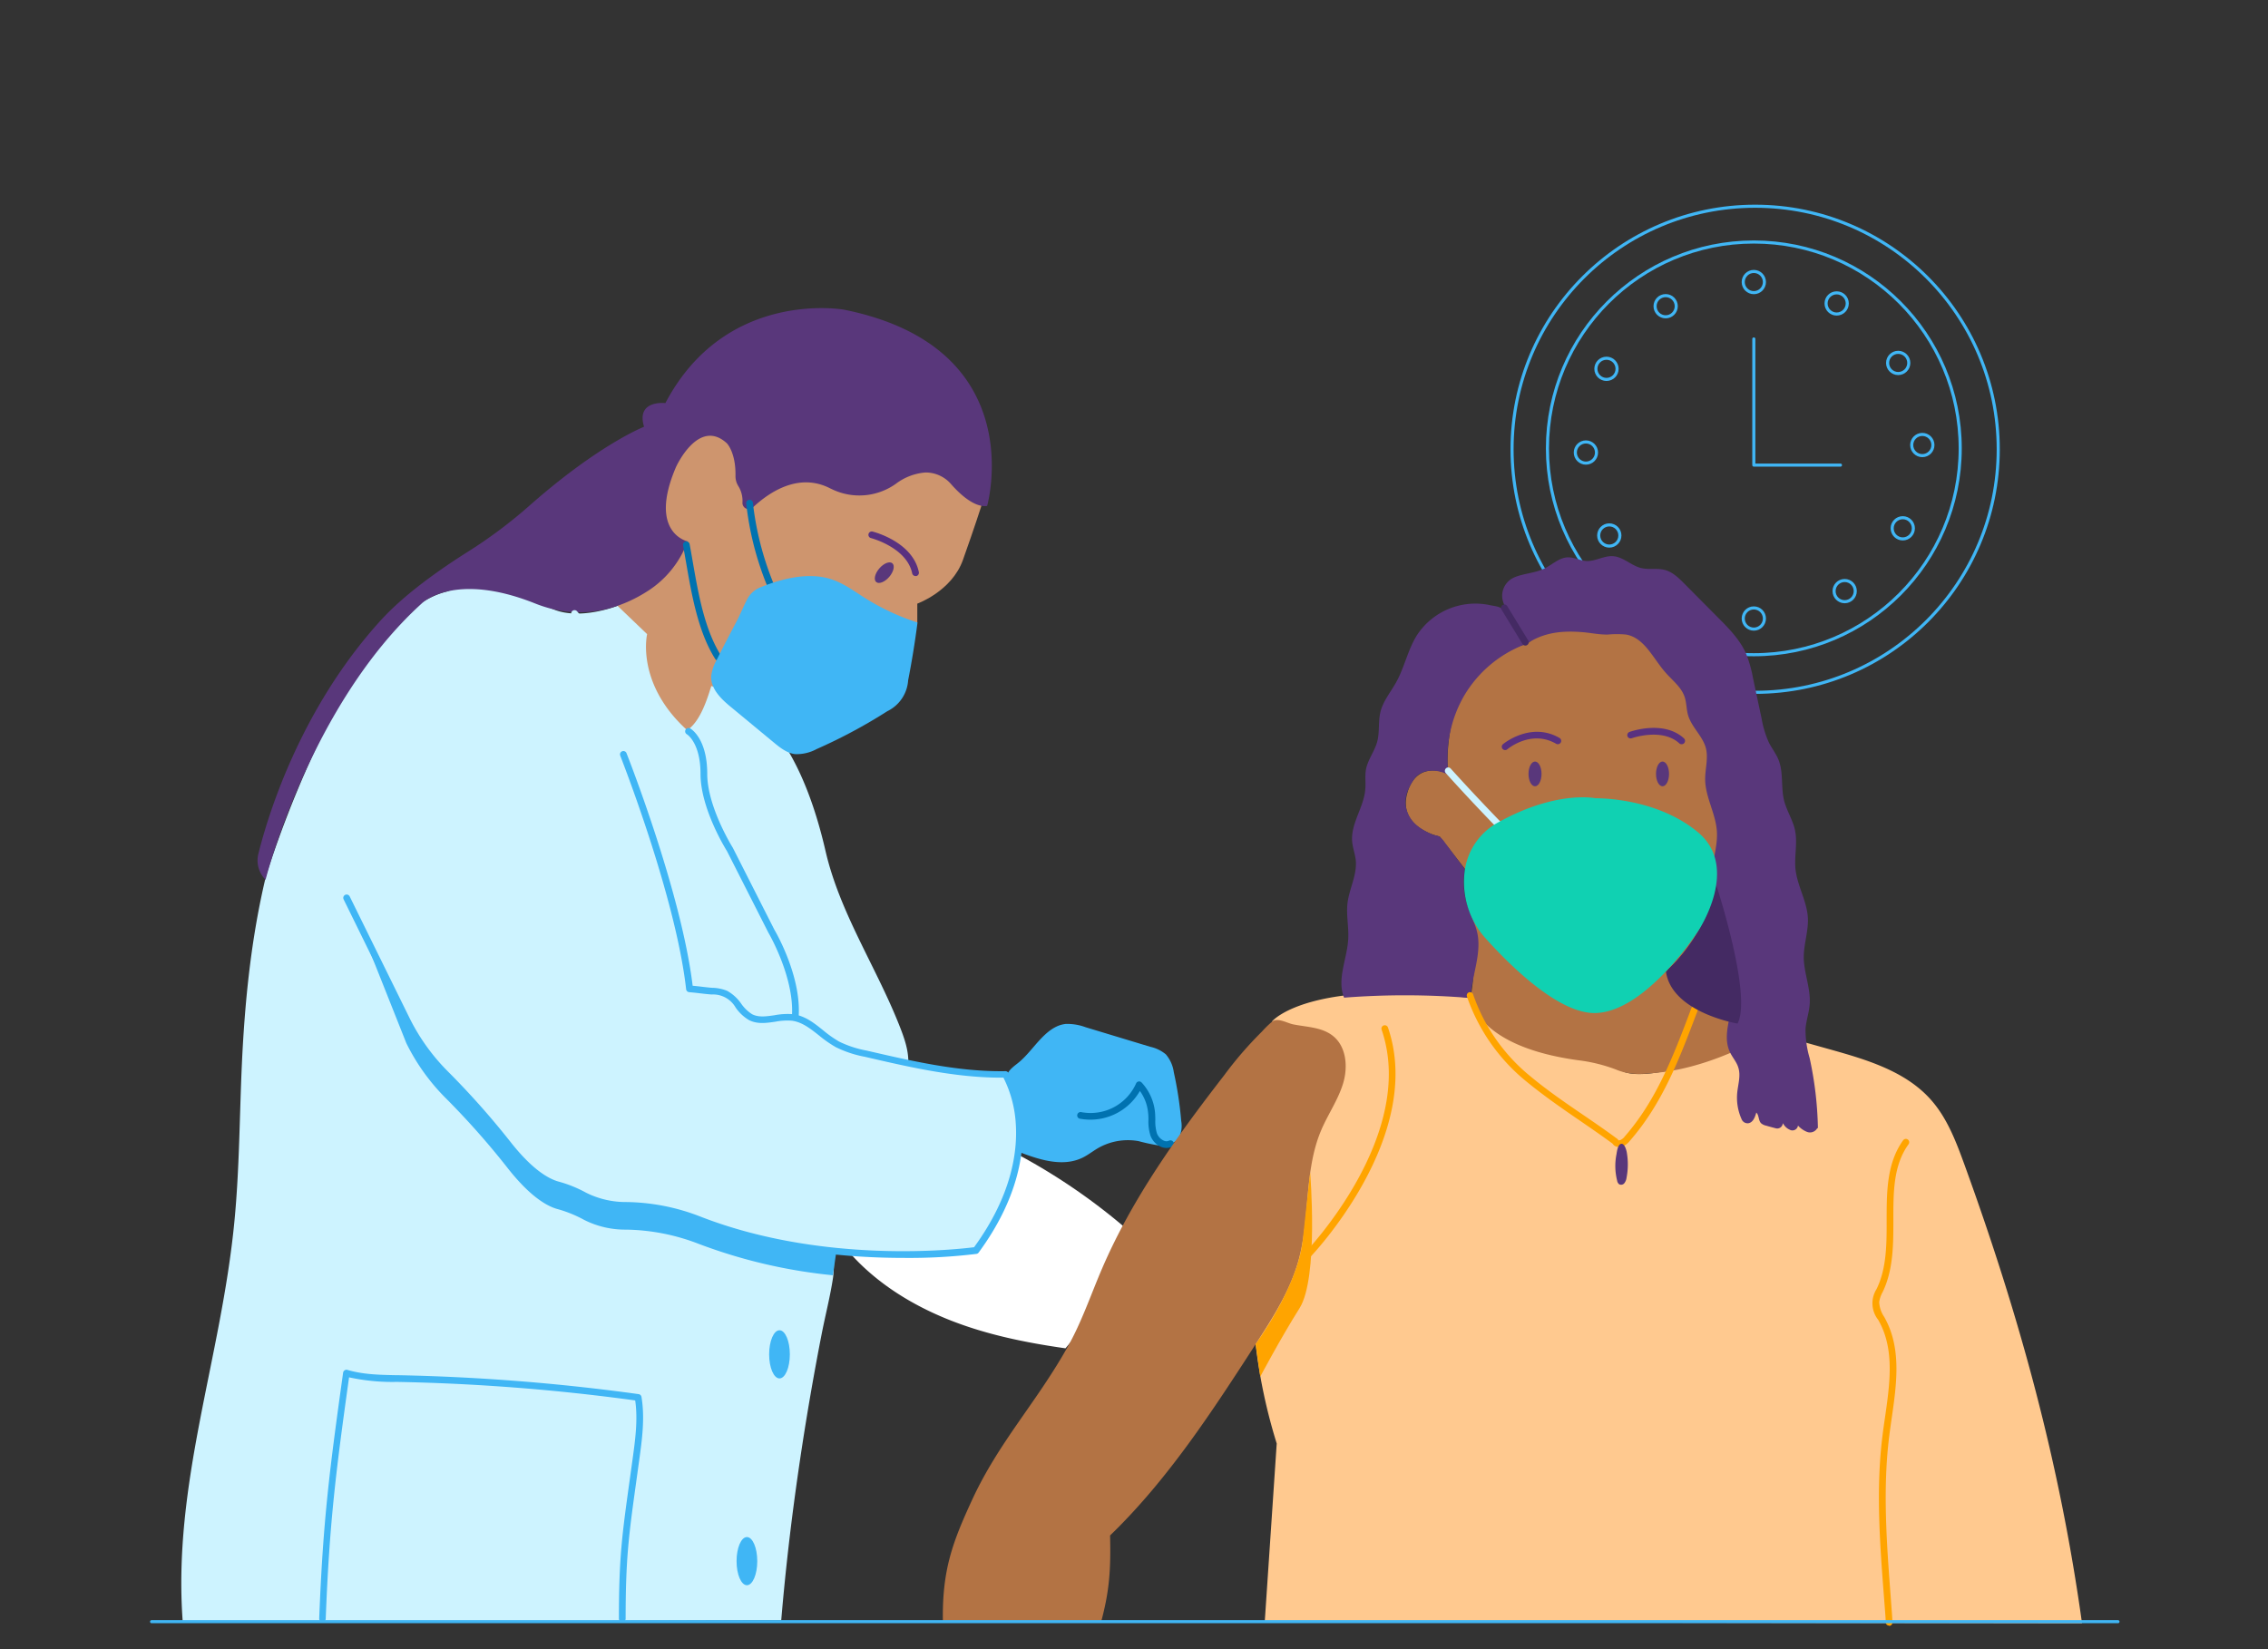 <svg id="Layer_1" data-name="Layer 1" xmlns="http://www.w3.org/2000/svg" viewBox="0 0 550 400"><rect x="0" y="0" width="550" height="400" fill="#333333" stroke="none"/><defs><style>.cls-1{fill:none;stroke:#40b6f5;stroke-linecap:round;stroke-linejoin:round;stroke-width:0.75px;}.cls-2{fill:#ce956e;}.cls-3{fill:#ffc98f;}.cls-4{fill:#b37344;}.cls-5{fill:#cdf3ff;}.cls-6{fill:#59377b;}.cls-7{fill:#40b6f5;}.cls-8{fill:#593180;}.cls-9{fill:#ffa400;}.cls-10{fill:#0072b0;}.cls-11{fill:#fff;}.cls-12{fill:#442a63;}.cls-13{fill:#10d1b2;}</style></defs><circle class="cls-1" cx="425.63" cy="108.97" r="58.95"></circle><circle class="cls-1" cx="425.31" cy="108.75" r="50.05"></circle><polyline class="cls-1" points="425.31 82.21 425.31 112.81 446.32 112.81"></polyline><circle class="cls-1" cx="425.31" cy="68.41" r="2.57"></circle><circle class="cls-1" cx="425.31" cy="150.02" r="2.57"></circle><circle class="cls-1" cx="445.4" cy="73.6" r="2.57"></circle><circle class="cls-1" cx="405.13" cy="144.57" r="2.57"></circle><circle class="cls-1" cx="460.32" cy="88.03" r="2.57"></circle><circle class="cls-1" cx="390.26" cy="129.88" r="2.57"></circle><circle class="cls-1" cx="466.17" cy="107.94" r="2.57"></circle><circle class="cls-1" cx="384.59" cy="109.76" r="2.57"></circle><circle class="cls-1" cx="461.43" cy="128.14" r="2.57"></circle><circle class="cls-1" cx="389.58" cy="89.46" r="2.57"></circle><circle class="cls-1" cx="447.34" cy="143.37" r="2.57"></circle><circle class="cls-1" cx="403.93" cy="74.27" r="2.57"></circle><path class="cls-2" d="M222.45,151v-4.59s8.36-3,11.07-10.61S238,122.68,238,122.68l-6.37-12.76L185.35,94l-21.09,7.3L153.8,119.88l-4.05,27.05,3.56,15.12L167,183.8Z"></path><path class="cls-3" d="M429.29,250.49h0l-9.68,4.76s-20.89,7.94-26.65,4.31a23.9,23.9,0,0,0-12.43-3.34c-22.44-4.24-22.5-14-22.5-14-40.61-5.22-49.51,5.47-49.51,5.47L304.49,326h0a132.47,132.47,0,0,0,5.12,24.12l-2.91,43.33,198.2.27c-5.39-38.79-15.09-74.26-28.45-111.07-2.05-5.64-4.21-11.42-8.2-15.91-6.12-6.91-15.53-9.71-24.42-12.2l-14.49-4.06"></path><path class="cls-4" d="M425.57,249.44,418,247.32a24.14,24.14,0,0,1-9.1-5.25c-2.09-1.76-4.51-4.22-4.48-6.87,0,0,10.06-8.13,13.12-23.75,0,0,5.38-68.25-34.3-65.23l-13,10c-21.9,4.64-19.09,31.43-19.09,31.43s-7.56-3.6-9.89,4.79,7.9,10.47,7.9,10.47l8.13,10.46-.72,8a58.25,58.25,0,0,1,.08,20.42s.63,11.85,26,15.36a39.28,39.28,0,0,1,9.15,2.23c3.55,1.5,6.57,1.16,10.4.77,6.08-.63,15.39-2.88,27.22-9.67Z"></path><path class="cls-5" d="M44.32,393.47c-2.53-33.56,9.33-63.87,12.54-97.37,1.2-12.5,1.22-25.08,1.78-37.62.7-15.53,2.27-31.11,5.91-46.19,0,0,19.42-63.11,44-68.86,0,0,7-3.7,25.54,4.31,6.57,2.83,15.66-.81,15.66-.81l7.18,6.88s-2.87,12.12,10,23.56l-.29-.26c3.09-2.06,4.76-7.17,5.85-10.72,6.82,2,20.38,8.21,27.7,40,3.52,15.3,12.65,28.63,18.28,43.29,1.1,2.87,2.06,5.9,1.74,9a21.81,21.81,0,0,1-2.18,6.6c0,.84-1,2.3-1.39,3.08l-1.47,3.25-3,6.61-5.89,13c-1.54,3.41-3.52,6.88-3.9,10.66-.27,2.68,0,5.35-.36,8-.68,4.51-1.84,9-2.72,13.47s-1.76,9.26-2.57,13.9q-2.42,13.88-4.26,27.84T189.45,393"></path><path class="cls-6" d="M361.1,146.73a16.94,16.94,0,0,0-17.49,7.34c-2.2,3.51-3,7.73-5,11.35-1.33,2.41-3.2,4.6-3.85,7.27-.57,2.33-.16,4.83-.77,7.16s-2.31,4.42-2.75,6.85c-.27,1.55,0,3.15-.15,4.73-.34,4.39-3.58,8.34-3.18,12.73.14,1.52.71,3,.87,4.49.35,3.51-1.55,6.84-2,10.35-.35,2.91.34,5.85.17,8.78-.27,4.81-2.82,9.75-1,14.2a191.5,191.5,0,0,1,30.67.09c.25-5.59,3-11.2,1.43-16.59-.75-2.63-2.19-5.08-2.72-7.77a18.18,18.18,0,0,1-.09-6.86c-1.43-1.91-3.35-4.5-4.79-6.4a6.48,6.48,0,0,0-1.37-1.53c-.56-.35-1.24-.28-1.84-.56-2.89-1.32-5-2.73-6-5.56s0-5.38,1.75-7.89,5.79-2.44,8.33-.89A30.11,30.11,0,0,1,355,168.85a29.15,29.15,0,0,1,14.58-12.46,89.66,89.66,0,0,0-5.15-8.52C363.72,147,362.17,147,361.1,146.73Z"></path><path class="cls-7" d="M203.08,259.07c-3.78-2.07-6.71-6-11-6.51-3.38-.4-7,1.49-10.07-.07-2.46-1.27-3.53-4.42-6-5.59a9.47,9.47,0,0,0-3.31-.66c-1.73-.13-3.71-.43-5.44-.56-2.58-23-16.08-56.92-16.08-56.92l-64.7,33.92L98.53,253a50.19,50.19,0,0,0,9.5,13.29,191.27,191.27,0,0,1,15,16.92c5.38,6.87,9.44,9.25,12,10a30,30,0,0,1,6.55,2.63,22,22,0,0,0,10.23,2.4,50.67,50.67,0,0,1,17.59,3.44,127,127,0,0,0,32.58,7.63l7-48.12A23.84,23.84,0,0,1,203.08,259.07Z"></path><path class="cls-8" d="M365,181.93a.81.81,0,0,1-.62-.29.8.8,0,0,1,.1-1.14c.06-.06,6.71-5.57,13.71-1.51a.81.81,0,0,1,.3,1.11.83.83,0,0,1-1.12.3c-6-3.48-11.6,1.14-11.84,1.34A.8.8,0,0,1,365,181.93Z"></path><path class="cls-8" d="M407.78,180.51a.77.77,0,0,1-.55-.22c-4.17-3.83-11.48-1.25-11.56-1.22a.82.82,0,0,1-1-.49.83.83,0,0,1,.49-1.05c.34-.12,8.31-2.94,13.21,1.56a.82.82,0,0,1,.05,1.15A.8.8,0,0,1,407.78,180.51Z"></path><ellipse class="cls-6" cx="372.25" cy="187.71" rx="1.58" ry="3"></ellipse><ellipse class="cls-6" cx="214.44" cy="138.9" rx="3" ry="1.58" transform="translate(-30.85 210.38) rotate(-49.18)"></ellipse><ellipse class="cls-6" cx="403.17" cy="187.71" rx="1.58" ry="3"></ellipse><path class="cls-5" d="M363.27,200.68a.83.83,0,0,1-.58-.25c-4.09-4.21-8.16-8.56-12.09-12.92a.83.83,0,0,1,.06-1.16.81.81,0,0,1,1.15.07c3.92,4.34,8,8.68,12.05,12.87a.82.82,0,0,1-.59,1.39Z"></path><path class="cls-7" d="M192.78,248.23h-.09a.81.81,0,0,1-.72-.9c1.11-9.56-5.56-21-5.62-21.09l-10.07-19.84c-.23-.35-6.4-10.27-6.4-18.68,0-7.6-3.28-9.61-3.32-9.63a.82.82,0,0,1-.3-1.11.81.81,0,0,1,1.1-.31c.17.09,4.15,2.39,4.15,11.05,0,7.95,6.12,17.78,6.19,17.88l10.07,19.86c.26.44,7,11.94,5.82,22.06A.81.81,0,0,1,192.78,248.23Z"></path><path class="cls-9" d="M458.11,394.28a.82.82,0,0,1-.82-.78c0-.86-.08-1.71-.14-2.54l-.28-3.66c-1-12.91-2-26.25-.33-39.3.17-1.38.37-2.78.58-4.19,1.14-7.91,2.32-16.09-1.24-22.94-.12-.23-.25-.46-.37-.7a6.45,6.45,0,0,1-.46-7.47l.23-.48c2.25-4.91,2.25-10.69,2.24-16.28,0-6.79,0-13.8,4-19.37a.81.81,0,1,1,1.32.95c-3.71,5.15-3.7,11.59-3.69,18.42,0,5.76,0,11.73-2.39,17l-.24.5a7.26,7.26,0,0,0-.81,2.37,7.07,7.07,0,0,0,1.23,3.62l.39.73c3.79,7.31,2.58,15.76,1.4,23.92-.2,1.4-.4,2.79-.57,4.16-1.63,12.89-.63,26.15.34,39l.27,3.67c.07.85.12,1.72.15,2.6a.8.8,0,0,1-.78.84Z"></path><path class="cls-9" d="M392.6,278.19a1.71,1.71,0,0,1-1.54-.8c-2.63-1.94-5.37-3.82-8-5.63-4.28-2.93-8.7-6-12.77-9.34a45.73,45.73,0,0,1-14.56-20.74.81.81,0,0,1,.51-1,.82.82,0,0,1,1,.51,44.19,44.19,0,0,0,14.06,20c4,3.33,8.4,6.34,12.65,9.24,2.72,1.86,5.54,3.79,8.24,5.79a.8.8,0,0,1,.28.37,1.9,1.9,0,0,0,.5-.08,2.85,2.85,0,0,0,1.06-.89c7.77-8.91,11.8-19.6,16.07-30.91l.06-.17a.81.81,0,0,1,1.52.58l-.06.16c-4.32,11.46-8.4,22.28-16.36,31.41a4.24,4.24,0,0,1-1.79,1.37A2.79,2.79,0,0,1,392.6,278.19Z"></path><path class="cls-6" d="M392.16,286.35a1.43,1.43,0,0,0,.48.88,1,1,0,0,0,1.27-.25,2.67,2.67,0,0,0,.53-1.3,17,17,0,0,0,.05-6.24c-.11-.58-.57-2.2-1.39-2s-1,2-1.11,2.59A14.56,14.56,0,0,0,392.16,286.35Z"></path><path class="cls-6" d="M239.38,122.73s10.9-38.44-34.71-47.62c0,0-28.68-5.16-43.31,22.66,0,0-7.18-.86-5.17,5.74,0,0-10.92,4.23-27.85,19.18A115.52,115.52,0,0,1,113.18,134c-6.3,4-15,10-21,16.63C72.83,172,65,197.65,62.66,207.08a6.62,6.62,0,0,0,1.74,6.3h0s10.67-42.34,37.86-67c0,0,7.75-7.91,27.54,0,11.73,4.68,21.54.75,27.59-3.23a24.15,24.15,0,0,0,8.68-10.2l.74-1.62s-9.76-2-2.87-18.07c0,0,5.45-12.05,12.33-5.74,0,0,2.17,2.17,2.09,7.84a4.52,4.52,0,0,0,.69,2.54,6.81,6.81,0,0,1,1,4,1.5,1.5,0,0,0,2.51,1.19c4.28-4,11.27-8.41,18.66-4.69.58.29,1.15.54,1.7.76a15.26,15.26,0,0,0,14.36-1.84,13.62,13.62,0,0,1,7.14-2.72,8.15,8.15,0,0,1,6.21,2.81C232.53,119.59,236.17,123.13,239.38,122.73Z"></path><path class="cls-8" d="M222,139.71a.81.81,0,0,1-.79-.65c-1.32-6.29-9.93-8.53-10-8.55a.81.81,0,1,1,.4-1.58c.39.1,9.69,2.5,11.21,9.8a.83.83,0,0,1-.63,1Z"></path><path class="cls-10" d="M174.13,160.22a.8.8,0,0,1-.68-.38c-4.16-6.58-5.71-15.55-7.08-23.46-.25-1.4-.48-2.77-.73-4.1a.81.81,0,1,1,1.6-.29c.25,1.33.49,2.71.73,4.11,1.35,7.77,2.87,16.56,6.85,22.86a.82.82,0,0,1-.25,1.13A.9.9,0,0,1,174.13,160.22Z"></path><path class="cls-10" d="M186.71,142.39a.81.81,0,0,1-.75-.5,74.33,74.33,0,0,1-5-19.77.82.82,0,0,1,.73-.9.81.81,0,0,1,.89.72,73.05,73.05,0,0,0,4.9,19.32.82.82,0,0,1-.43,1.07A.91.91,0,0,1,186.71,142.39Z"></path><path class="cls-5" d="M163.52,185.53a.81.81,0,0,1-.8-.71c-.73-5.65-6.1-11.24-7.27-12.41h-4.28a.81.81,0,0,1-.81-.72c-1.13-10.52-11.53-22.22-11.64-22.34a.81.81,0,1,1,1.21-1.09c.44.49,10.41,11.71,12,22.53h3.89a.83.83,0,0,1,.56.21c.28.28,7.1,6.72,8,13.61a.82.82,0,0,1-.7.91Z"></path><path class="cls-7" d="M258.52,248.35a12.89,12.89,0,0,1,4.78.81L279,253.91a8.77,8.77,0,0,1,3.72,1.82,8.38,8.38,0,0,1,1.93,4.32,89,89,0,0,1,1.8,11.84,6.53,6.53,0,0,1-.56,4.06,5,5,0,0,1-4.64,1.91,45.58,45.58,0,0,1-5.14-1.08,14.56,14.56,0,0,0-9.86,1.71c-1.23.72-2.36,1.62-3.64,2.26-5,2.49-11,.43-16.23-1.65a40.76,40.76,0,0,1-.16-4.6c-.12-1.6-.31-3.19-.55-4.77s-.54-3-.89-4.53a11.89,11.89,0,0,1-.71-3.81c.19-1.89,2.12-2.91,3.4-4.06,1.76-1.58,3.18-3.5,4.79-5.22S255.94,248.57,258.52,248.35Z"></path><path class="cls-10" d="M282.85,278.43a3.37,3.37,0,0,1-1.26-.25,4.76,4.76,0,0,1-2.61-2.77,11.37,11.37,0,0,1-.48-3.77c0-.57,0-1.11-.07-1.64a10.67,10.67,0,0,0-2-5.39,13.85,13.85,0,0,1-14.65,6.71.82.82,0,0,1,.36-1.59,12.09,12.09,0,0,0,13.36-6.93.79.79,0,0,1,.61-.49.81.81,0,0,1,.74.25,12.34,12.34,0,0,1,3.25,7.3c.05.59.06,1.18.07,1.75a10,10,0,0,0,.38,3.25,3.21,3.21,0,0,0,1.69,1.81,1.49,1.49,0,0,0,1.24,0,.81.81,0,1,1,.72,1.46A2.93,2.93,0,0,1,282.85,278.43Z"></path><path class="cls-11" d="M206.31,304.15c6.47,7.2,14.93,12.42,23.93,16s18.56,5.52,28.14,6.88a76.63,76.63,0,0,0,15.45-28.41,147.14,147.14,0,0,0-29.34-19.83,9.64,9.64,0,0,0-4-1.34c-2.32-.1-4.38,1.38-6.23,2.78l-20,15.16c-3.18,2.41-6.52,5.05-7.77,8.83C207.37,304.18,205.44,304.17,206.31,304.15Z"></path><ellipse class="cls-7" cx="181.13" cy="378.65" rx="2.51" ry="5.84"></ellipse><ellipse class="cls-7" cx="189.03" cy="328.49" rx="2.51" ry="5.84"></ellipse><path class="cls-7" d="M78.19,393.42h0a.83.83,0,0,1-.78-.85c.93-24,2.54-36.26,5.8-59.65a.83.83,0,0,1,1-.67c3.78,1.14,7.87,1.22,11.83,1.3h.47a497.56,497.56,0,0,1,58.35,4.59.82.82,0,0,1,.7.67c.86,5.14.14,10.38-.56,15.44l-.73,5.27c-1.8,13-2.54,18.37-2.55,33.08a.82.82,0,0,1-.82.82h0a.82.82,0,0,1-.81-.82c0-14.83.76-20.24,2.57-33.31l.73-5.26c.65-4.75,1.33-9.64.65-14.36a495,495,0,0,0-57.56-4.49H96a49.39,49.39,0,0,1-11.35-1.11c-3.17,22.73-4.75,35-5.66,58.56A.82.82,0,0,1,78.19,393.42Z"></path><path class="cls-6" d="M440.85,273.44a87,87,0,0,0-2-16.79,24.21,24.21,0,0,1-1-7.1c.15-2,.86-3.93,1-5.92.31-3.85-1.41-7.61-1.43-11.47,0-3.19,1.15-6.31,1-9.49-.21-4.07-2.55-7.76-3-11.8-.33-3.17.54-6.42-.13-9.54-.54-2.47-2-4.66-2.63-7.11-.83-3.29-.11-6.89-1.39-10-.59-1.44-1.57-2.68-2.28-4.06a23.92,23.92,0,0,1-1.78-5.82l-2.11-9.93a30.09,30.09,0,0,0-1.66-5.85c-1.48-3.38-4.14-6.09-6.75-8.71l-8.22-8.28c-1.39-1.39-2.87-2.85-4.77-3.34s-3.85,0-5.71-.45c-2.41-.59-4.34-2.71-6.81-2.88-2.22-.16-4.3,1.3-6.52,1.17-1.51-.1-2.92-.93-4.44-.89-2.11.06-3.76,1.76-5.65,2.7-2.25,1.12-4.87,1.17-7.2,2.1a4.86,4.86,0,0,0-2.09,7.47,28.82,28.82,0,0,1,4.81,8.8c4.16-2.87,8.67-3.33,13.71-2.92,2,.17,4,.61,6.07.58a23.75,23.75,0,0,1,4.46,0c4.41.77,6.51,5.7,9.45,9.08,1.71,2,3.95,3.62,4.76,6.08.47,1.41.41,2.94.82,4.37.85,2.94,3.55,5.09,4.32,8,.64,2.49-.2,5.1-.17,7.67.07,4.33,2.61,8.31,2.85,12.64s-1.7,8.31-1.17,12.46c.34,2.59,1.62,5,1.76,7.63.14,2.78-1,5.56-.54,8.3s2.78,5.1,3.58,7.88c1.62,5.62-3,12-.43,17.26.62,1.27,1.62,2.36,2,3.7.61,1.94-.07,4-.27,6a12.68,12.68,0,0,0,1.1,6.57,1.55,1.55,0,0,0,1.7.87c1.07-.26,1.53-1.51,1.82-2.57.69.65.48,1.88,1.14,2.57a2.68,2.68,0,0,0,1.23.6c.78.23,1.57.44,2.37.65a1.36,1.36,0,0,0,1.64-.94l.09-.3A3.31,3.31,0,0,0,434,274a1.36,1.36,0,0,0,2-.88l0-.14a5.89,5.89,0,0,0,2.2,1.55,2,2,0,0,0,2.4-.75C440.77,273.51,440.86,273.76,440.85,273.44Z"></path><path class="cls-5" d="M151.17,183s13.5,34,16.08,56.92c1.73.13,3.71.43,5.44.56a9.47,9.47,0,0,1,3.31.66c2.5,1.18,3.57,4.32,6,5.59,3,1.56,6.69-.33,10.07.07,4.27.5,7.2,4.44,11,6.51a26.78,26.78,0,0,0,6.87,2.27c11.15,2.58,22.44,5.19,33.89,5,0,0,11.19,17.75-7.17,42.71,0,0-34.81,5.16-67.17-7.46a50.67,50.67,0,0,0-17.59-3.44,22,22,0,0,1-10.23-2.4,29.49,29.49,0,0,0-6.55-2.62c-2.61-.73-6.67-3.11-12-10a192.72,192.72,0,0,0-15-16.92,50.19,50.19,0,0,1-9.5-13.29L84.06,217.78"></path><path class="cls-7" d="M219,305.1c-13.21,0-32-1.56-49.83-8.53a50.41,50.41,0,0,0-17.32-3.39,22.92,22.92,0,0,1-10.59-2.5,29.09,29.09,0,0,0-6.38-2.55c-2.59-.72-6.86-3.08-12.47-10.26a192.13,192.13,0,0,0-15-16.84,51,51,0,0,1-9.65-13.51L83.33,218.14a.82.82,0,0,1,.37-1.09.83.83,0,0,1,1.1.37L99.26,246.8a49.18,49.18,0,0,0,9.35,13.07,195,195,0,0,1,15.11,17c5.34,6.82,9.27,9,11.63,9.69a30.4,30.4,0,0,1,6.73,2.7,21.47,21.47,0,0,0,9.85,2.29,51,51,0,0,1,17.9,3.52c30.07,11.72,62.74,7.91,66.39,7.44,9.12-12.53,10.54-23.11,10.12-29.8a28.55,28.55,0,0,0-3-11.33c-11.42.09-22.71-2.53-33.61-5.06a26.84,26.84,0,0,1-7.07-2.35,28.41,28.41,0,0,1-4-2.79c-2.16-1.71-4.21-3.33-6.71-3.62a15.11,15.11,0,0,0-3.92.25c-2.16.32-4.38.65-6.43-.41a10.43,10.43,0,0,1-3.19-3,6.3,6.3,0,0,0-5.84-3.19c-.88-.06-1.83-.17-2.75-.28s-1.83-.21-2.68-.28a.81.81,0,0,1-.75-.72c-2.54-22.58-15.89-56.37-16-56.71a.82.82,0,0,1,1.52-.6c.13.34,13.31,33.68,16.06,56.47.68.06,1.38.14,2.07.22.91.11,1.84.22,2.69.28a10.06,10.06,0,0,1,3.6.73,10.19,10.19,0,0,1,3.37,3.05A9.25,9.25,0,0,0,182.4,246c1.58.81,3.45.53,5.44.24a16.65,16.65,0,0,1,4.35-.26c3,.35,5.28,2.18,7.53,4a27.67,27.67,0,0,0,3.75,2.64,25.65,25.65,0,0,0,6.66,2.19c11,2.54,22.31,5.18,33.7,5h0a.81.81,0,0,1,.69.38c.12.19,2.91,4.7,3.42,12.37.47,7-1,18.16-10.62,31.25a.78.78,0,0,1-.54.32A134.55,134.55,0,0,1,219,305.1Z"></path><path class="cls-4" d="M267,393.47c2.11-7.77,2.38-13,2.2-21.05,14-13.53,24.73-30.05,35.31-46.4,4.12-6.37,8.3-12.87,10.35-20.18,2.9-10.37,1.32-21.8,5.54-31.72,1.62-3.82,4.07-7.3,5.29-11.28s.85-8.88-2.37-11.52c-2.72-2.23-6.47-2.19-9.76-2.87-1.45-.3-3.61-1.65-5-.71a25.14,25.14,0,0,0-2.56,2.49,91.62,91.62,0,0,0-9.16,10.61c-11.3,14.59-22.2,29.73-29.51,46.67-2.78,6.44-5,13.13-8.46,19.24-7.53,13.43-16.63,23-23.08,36.93-4.82,10.45-7.37,17.18-7.13,29.79"></path><path class="cls-9" d="M317.12,305.13a.85.85,0,0,1-.57-.23.81.81,0,0,1,0-1.15c.27-.29,27.25-28.48,18.5-54a.81.81,0,1,1,1.54-.53c9.07,26.51-18.59,55.41-18.87,55.7A.81.81,0,0,1,317.12,305.13Z"></path><path class="cls-12" d="M404,235.65a41.77,41.77,0,0,0,12.2-21s8.77,26.75,5.16,33.62C421.34,248.26,405.39,245.61,404,235.65Z"></path><path class="cls-7" d="M173.79,160.09a10.14,10.14,0,0,0-1.31,3.84c-.19,3.18,2.49,5.71,5,7.74l10.15,8.4c1.53,1.27,3.19,2.59,5.17,2.84a10.18,10.18,0,0,0,5.25-1.23,128.12,128.12,0,0,0,17.13-9.18,9,9,0,0,0,5.05-7.51q1.37-7,2.27-14a56.24,56.24,0,0,1-12.82-6c-2.63-1.66-5.17-3.56-8.13-4.51-5.43-1.75-11.82-.18-16.95,1.9a6.17,6.17,0,0,0-3.35,2.86c-.95,1.82-1.72,3.74-2.67,5.57Q176.11,155.44,173.79,160.09Z"></path><path class="cls-9" d="M317.72,284.41s2.09,25.48-2.57,32.88-9.53,16.61-9.53,16.61L304.49,326s10.21-13.74,11.45-25.34S317.72,284.41,317.72,284.41Z"></path><path class="cls-13" d="M404.57,235a74.88,74.88,0,0,0,7.25-9.2s10.28-15.26,0-23.89-24.89-8.29-24.89-8.29-9.29-2-23.22,5.64a15.81,15.81,0,0,0-8.59,12.62,20.45,20.45,0,0,0,5.31,15.9c5.89,6.53,17.66,18.17,26.5,17.93,6.4-.17,12.9-5.58,17.64-10.71"></path><path class="cls-12" d="M369.91,156.58a.79.79,0,0,1-.7-.39l-5.09-8.34a.81.81,0,0,1,1.39-.84l5.09,8.33a.81.81,0,0,1-.27,1.12A.73.73,0,0,1,369.91,156.58Z"></path><line class="cls-1" x1="36.76" y1="393.33" x2="513.62" y2="393.33"></line></svg>